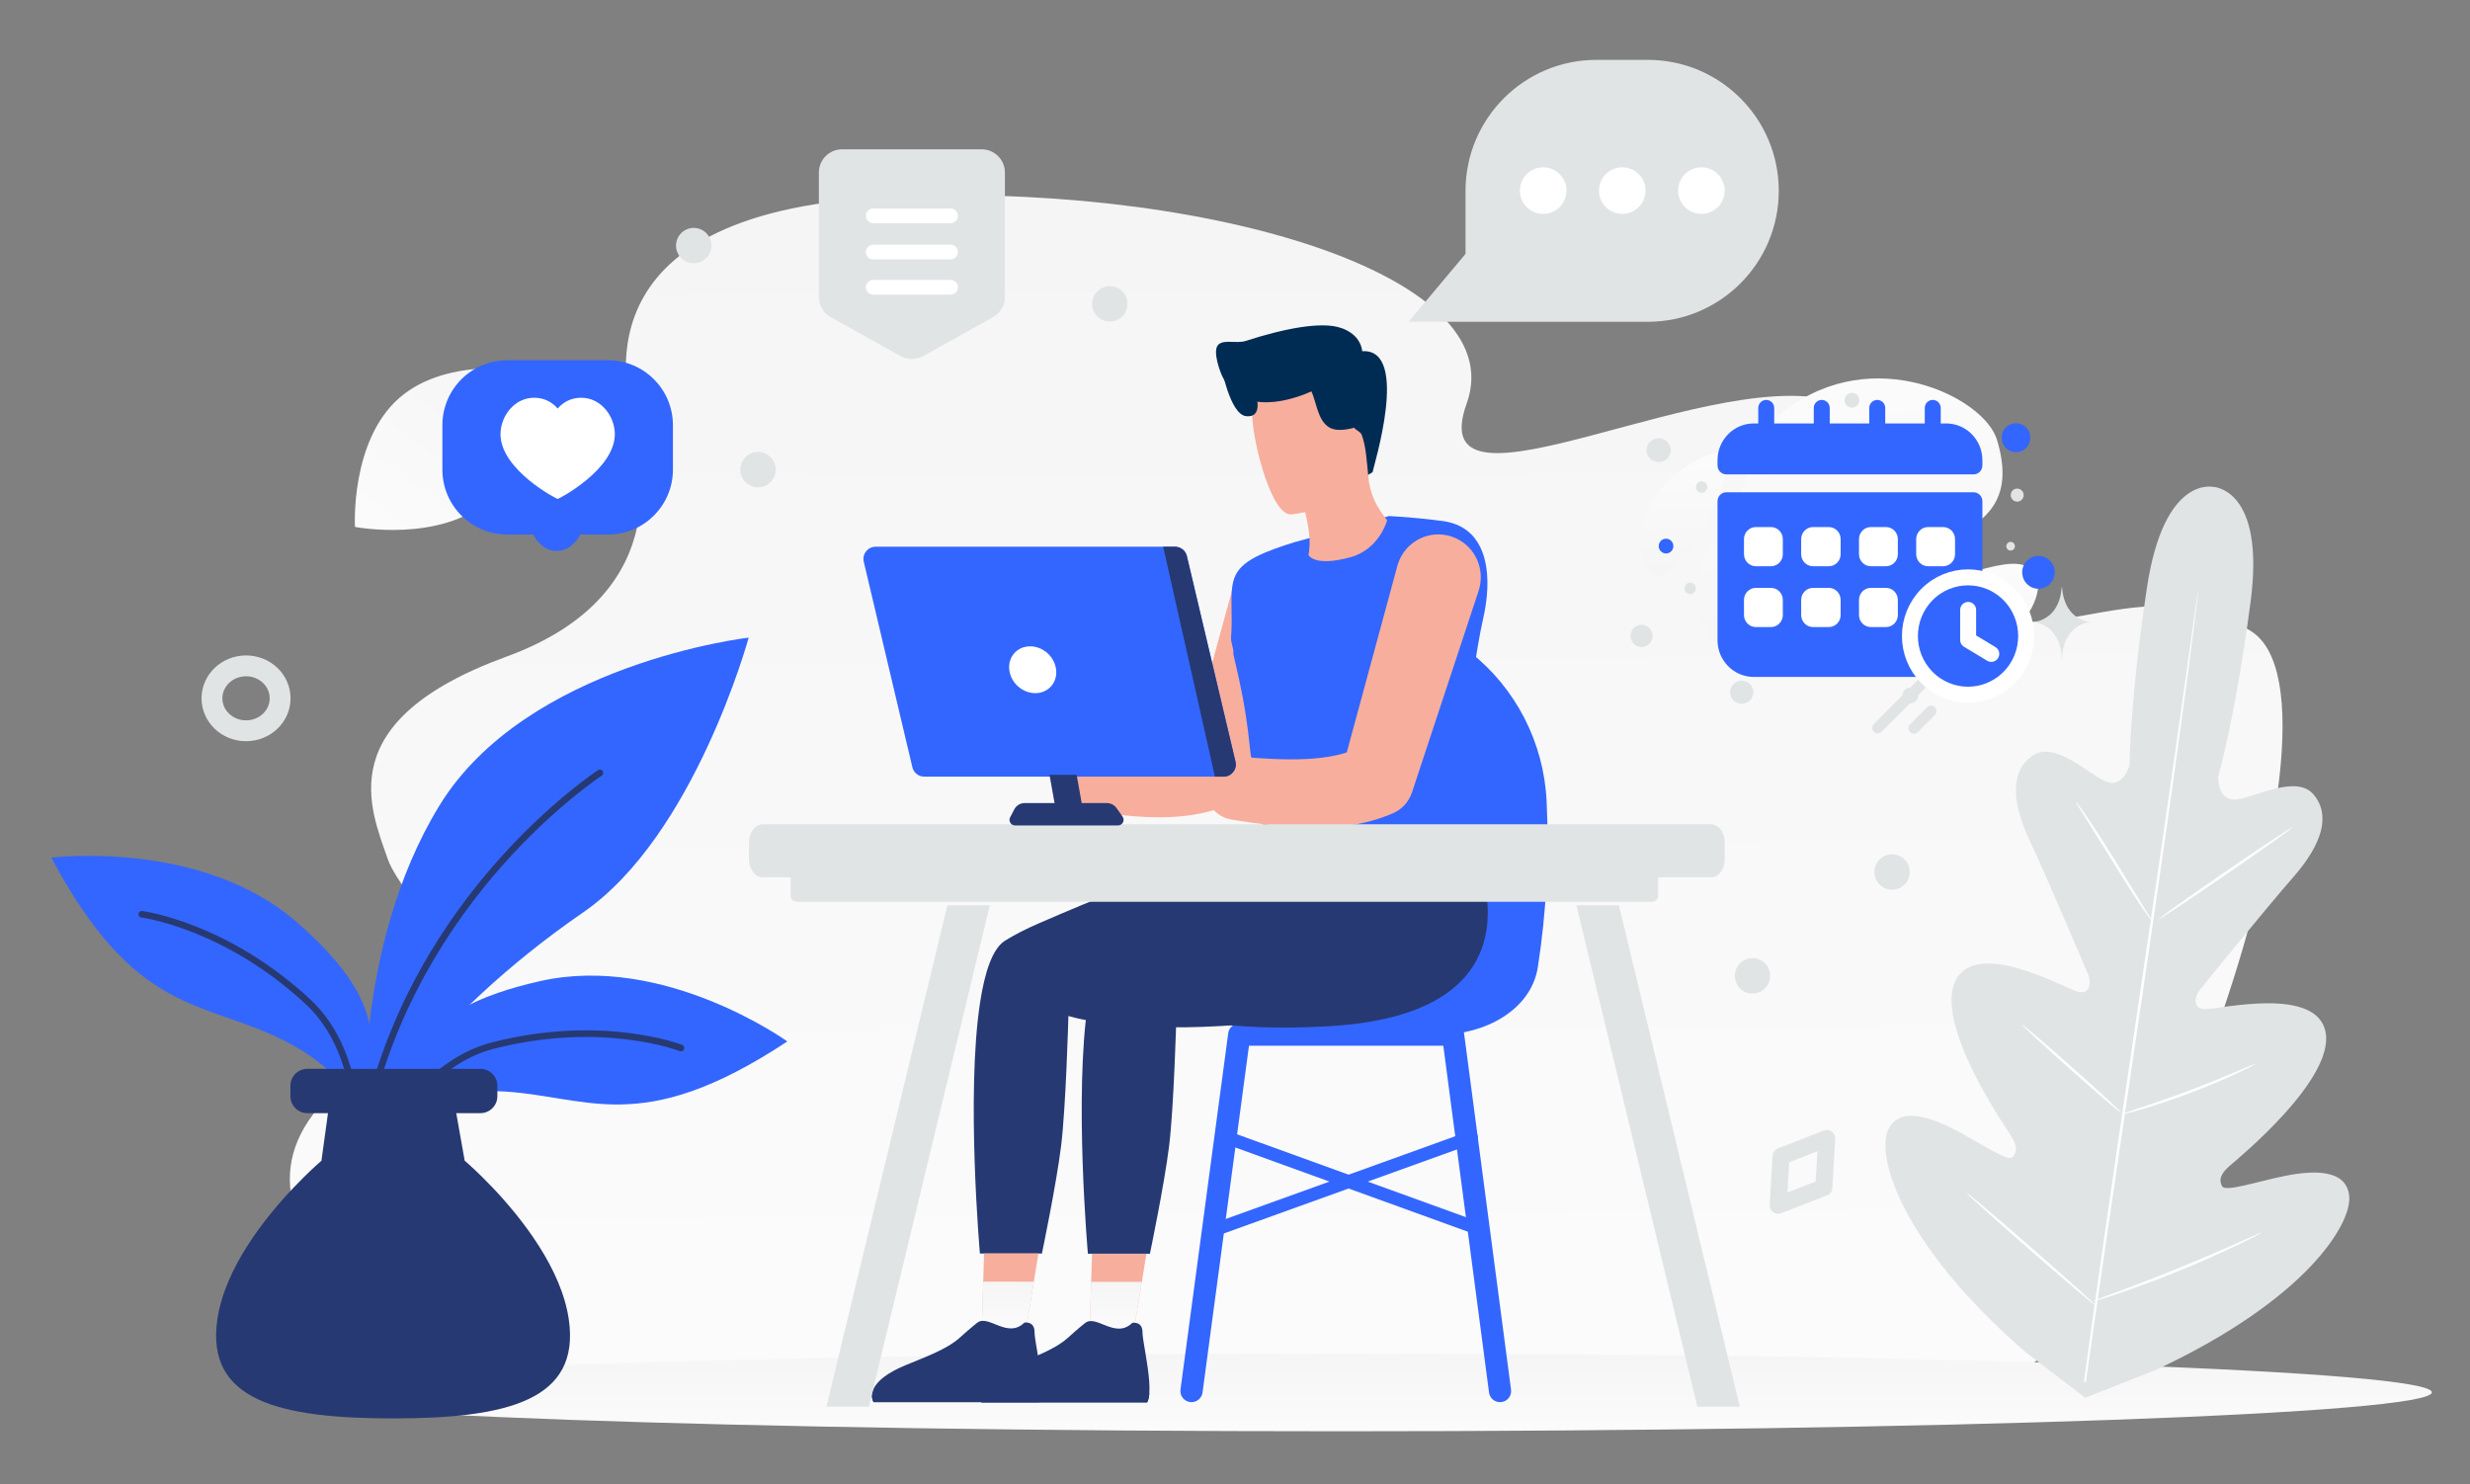 <svg width="619" height="372" viewBox="0 0 619 372" fill="none" xmlns="http://www.w3.org/2000/svg">
<rect x="0" y="0" width="619" height="372" fill="#808080" stroke="none"/>
<path d="M220.642 49.475C298.2 45.085 379.515 67.953 367.563 101.105C355.609 134.256 431.466 89.33 461.736 101.283C483.288 109.792 474.673 135.696 485.098 146.134C509.004 170.066 533.454 139.929 563.879 158.012C594.304 176.094 532.012 344.86 500.228 345.803L137.698 343.653L111.682 341.372C111.682 341.372 39.717 302.983 91.196 267.569C126.005 243.623 100.96 226.235 97.174 215.272C92.827 202.686 82.686 180.703 126.875 164.572C171.065 148.44 159.655 113.338 158.568 106.071C157.482 98.8 143.087 53.865 220.642 49.475Z" fill="url(#paint0_linear_543_20564)"/>
<path d="M336.16 358.68C487.089 358.68 609.44 354.31 609.44 348.92C609.44 343.53 487.089 339.16 336.16 339.16C185.231 339.16 62.88 343.53 62.88 348.92C62.88 354.31 185.231 358.68 336.16 358.68Z" fill="url(#paint1_linear_543_20564)"/>
<path d="M91.514 283.787C91.514 283.787 106.615 255.872 146.156 228.64C174.071 209.411 187.623 159.789 187.623 159.789C187.623 159.789 131.956 166.205 110.09 201.925C88.224 237.645 91.514 283.787 91.514 283.787Z" fill="#3366FE"/>
<path d="M91.377 284.515C91.754 284.488 92.072 284.212 92.131 283.849C97.89 253.646 113.53 230.924 125.651 217.168C138.79 202.284 150.681 194.452 150.802 194.381C151.184 194.121 151.296 193.607 151.036 193.225C150.976 193.133 150.898 193.054 150.807 192.993C150.716 192.932 150.614 192.889 150.507 192.867C150.399 192.845 150.289 192.845 150.181 192.866C150.073 192.887 149.971 192.93 149.88 192.991C149.759 193.062 137.666 201.014 124.392 216.076C112.131 229.969 96.3 252.957 90.483 283.523C90.461 283.63 90.461 283.741 90.482 283.847C90.504 283.954 90.546 284.056 90.608 284.146C90.67 284.236 90.749 284.313 90.841 284.372C90.932 284.431 91.035 284.471 91.143 284.489C91.249 284.503 91.313 284.519 91.377 284.515Z" fill="#263972"/>
<path d="M98.798 282.656C98.798 282.656 102.954 272.59 124.981 273.467C147.007 274.324 160.008 285.613 197.308 260.989C197.308 260.989 166.438 238.778 135.232 245.898C104.005 252.998 102.435 265.305 98.798 282.656Z" fill="#3366FE"/>
<path d="M98.751 283.482C99.024 283.463 99.287 283.297 99.436 283.033C99.531 282.878 108.197 266.816 123.717 262.839C150.84 255.884 170.151 263.326 170.347 263.418C170.554 263.496 170.784 263.49 170.986 263.4C171.189 263.311 171.349 263.146 171.431 262.94C171.508 262.735 171.504 262.508 171.419 262.306C171.334 262.104 171.174 261.942 170.974 261.854C170.778 261.783 150.968 254.124 123.307 261.223C107.06 265.378 98.341 281.57 97.967 282.251C97.744 282.668 97.905 283.163 98.322 283.386C98.433 283.463 98.604 283.493 98.751 283.482Z" fill="#263972"/>
<path d="M89.078 280.986C89.078 280.986 90.227 270.164 70.457 260.413C50.687 250.66 33.882 254.37 12.862 214.934C12.862 214.934 50.585 210.156 74.628 231.314C98.668 252.43 94.154 263.998 89.078 280.986Z" fill="#3366FE"/>
<path d="M89.246 281.86C89.665 281.83 90.02 281.467 90.011 281.046C90.019 280.265 90.058 261.884 77.788 250.479C56.864 231.04 35.802 228.322 35.61 228.293C35.393 228.269 35.175 228.331 35.003 228.465C34.831 228.6 34.719 228.797 34.691 229.013C34.666 229.23 34.728 229.448 34.863 229.62C34.997 229.792 35.194 229.904 35.41 229.932C35.624 229.959 56.154 232.631 76.672 251.698C88.422 262.613 88.371 280.847 88.364 281.037C88.362 281.147 88.381 281.256 88.421 281.358C88.461 281.461 88.521 281.554 88.597 281.633C88.674 281.712 88.765 281.775 88.866 281.819C88.966 281.862 89.075 281.885 89.185 281.886C89.183 281.865 89.204 281.864 89.246 281.86Z" fill="#263972"/>
<path d="M98.501 355.459C127.208 355.459 145.477 350.892 142.548 330.666C140.688 317.825 130.679 305.262 123.613 297.78C122.704 296.82 121.779 295.876 120.837 294.948C118.213 292.365 116.45 290.866 116.45 290.866L116.366 290.395L115.867 287.563L115.284 284.3L113.966 276.832L113.507 274.222L98.501 273.569L82.842 274.222L82.481 276.832L81.926 280.941L81.009 287.577L80.621 290.409L80.565 290.88C80.565 290.88 78.803 292.365 76.179 294.962C75.24 295.893 74.315 296.837 73.402 297.794C66.337 305.262 56.328 317.839 54.468 330.68C51.524 350.892 69.793 355.459 98.501 355.459Z" fill="#263972"/>
<path d="M77.007 278.957H120.414C122.738 278.957 124.641 277.054 124.641 274.729V272.085C124.641 269.761 122.738 267.857 120.414 267.857H77.007C74.682 267.857 72.779 269.761 72.779 272.085V274.729C72.779 277.054 74.682 278.957 77.007 278.957Z" fill="#263972"/>
<path d="M70.2 175.002C70.2 179.497 66.375 183.136 61.65 183.136C56.926 183.136 53.12 179.479 53.12 175.002C53.12 170.507 56.945 166.869 61.67 166.869C66.394 166.869 70.2 170.507 70.2 175.002Z" stroke="#E1E4E5" stroke-width="5.225" stroke-miterlimit="10"/>
<path d="M122.518 125.354C110.179 136.137 88.952 132.047 88.952 132.047C88.952 132.047 87.746 110.477 100.096 99.702C112.436 88.919 133.652 93.001 133.652 93.001C133.652 93.001 134.858 114.571 122.518 125.354Z" fill="url(#paint2_linear_543_20564)"/>
<path d="M169.571 60.404C168.937 62.77 170.341 65.202 172.707 65.836C175.073 66.47 177.505 65.066 178.139 62.7C178.773 60.334 177.369 57.902 175.003 57.268C172.637 56.634 170.205 58.038 169.571 60.404Z" fill="#E1E4E5"/>
<path d="M185.68 116.541C185.046 118.907 186.45 121.339 188.816 121.973C191.182 122.607 193.614 121.203 194.248 118.837C194.882 116.471 193.478 114.039 191.112 113.405C188.746 112.771 186.314 114.175 185.68 116.541Z" fill="#E1E4E5"/>
<path d="M273.846 75.001C273.212 77.367 274.617 79.799 276.982 80.433C279.348 81.067 281.78 79.663 282.414 77.297C283.048 74.931 281.644 72.499 279.278 71.865C276.912 71.231 274.48 72.635 273.846 75.001Z" fill="#E1E4E5"/>
<path d="M433.678 172.719C433.261 174.273 434.184 175.871 435.739 176.288C437.293 176.704 438.891 175.782 439.308 174.227C439.724 172.672 438.802 171.074 437.247 170.658C435.693 170.241 434.095 171.164 433.678 172.719Z" fill="#E1E4E5"/>
<path d="M434.908 243.404C434.274 245.77 435.678 248.202 438.044 248.836C440.41 249.47 442.842 248.066 443.476 245.7C444.11 243.334 442.706 240.902 440.34 240.268C437.974 239.634 435.542 241.038 434.908 243.404Z" fill="#E1E4E5"/>
<path d="M469.882 217.378C469.248 219.744 470.652 222.176 473.018 222.81C475.384 223.444 477.816 222.04 478.45 219.674C479.083 217.308 477.679 214.876 475.313 214.242C472.947 213.608 470.516 215.012 469.882 217.378Z" fill="#E1E4E5"/>
<path d="M367.272 47.82V63.63L353 80.64H412.952C431.073 80.64 445.772 65.942 445.772 47.82C445.772 29.699 431.073 15 412.952 15H400.093C381.96 15 367.272 29.699 367.272 47.82Z" fill="#E1E4E5"/>
<path d="M392.564 47.764C392.563 49.312 391.948 50.795 390.854 51.889C389.76 52.984 388.276 53.599 386.729 53.599C385.182 53.598 383.698 52.983 382.604 51.889C381.51 50.795 380.895 49.312 380.894 47.764C380.895 46.217 381.51 44.733 382.604 43.639C383.698 42.545 385.182 41.93 386.729 41.929C388.276 41.93 389.76 42.545 390.854 43.639C391.948 44.733 392.563 46.217 392.564 47.764ZM412.39 47.764C412.39 49.311 411.775 50.794 410.681 51.889C409.587 52.983 408.104 53.598 406.556 53.598C405.009 53.598 403.525 52.983 402.431 51.889C401.337 50.795 400.722 49.311 400.721 47.764C400.722 46.216 401.337 44.733 402.431 43.638C403.525 42.544 405.009 41.929 406.556 41.929C408.103 41.93 409.587 42.545 410.681 43.639C411.775 44.733 412.39 46.216 412.39 47.764ZM432.218 47.764C432.217 49.311 431.602 50.795 430.508 51.889C429.414 52.983 427.93 53.598 426.383 53.598C424.836 53.598 423.352 52.983 422.258 51.889C421.164 50.795 420.549 49.311 420.548 47.764C420.549 46.216 421.164 44.733 422.258 43.639C423.352 42.545 424.836 41.93 426.383 41.929C427.93 41.929 429.414 42.544 430.508 43.638C431.602 44.733 432.217 46.216 432.218 47.764Z" fill="white"/>
<path d="M457.07 297.572L445.626 302.046L446.351 289.78L457.792 285.31L457.07 297.572Z" stroke="#E1E4E5" stroke-width="4.267" stroke-linecap="round" stroke-linejoin="round"/>
<path fill-rule="evenodd" clip-rule="evenodd" d="M205.213 74.401V43.253C205.213 40.026 207.822 37.413 211.041 37.413H246.009C249.229 37.413 251.837 40.026 251.837 43.253V74.401C251.837 75.442 251.56 76.464 251.032 77.362C250.505 78.259 249.748 78.999 248.838 79.505L231.355 89.238C230.489 89.72 229.515 89.974 228.524 89.974C227.533 89.974 226.559 89.72 225.693 89.238L208.209 79.505C207.301 78.998 206.544 78.257 206.018 77.36C205.491 76.463 205.213 75.441 205.213 74.401Z" fill="#E1E4E5"/>
<path d="M218.834 63.17H238.217M218.834 54.089H238.217M218.834 71.988H238.217" stroke="white" stroke-width="3.682" stroke-linecap="round" stroke-linejoin="round"/>
<path d="M484.39 166.642L469.581 181.451C469.041 181.991 469.041 182.865 469.581 183.404C470.12 183.944 470.994 183.944 471.534 183.404L486.343 168.595C486.882 168.056 486.882 167.181 486.343 166.642C485.803 166.103 484.929 166.103 484.39 166.642Z" fill="#E1E4E5"/>
<path d="M482.94 177.244L478.669 181.515C478.13 182.054 478.13 182.928 478.669 183.468C479.209 184.007 480.083 184.007 480.622 183.468L484.893 179.197C485.433 178.658 485.433 177.783 484.893 177.244C484.354 176.705 483.48 176.705 482.94 177.244Z" fill="#E1E4E5"/>
<path d="M554.826 122.062C554.826 122.062 542.334 118.709 538.027 147.349C533.72 175.987 533.689 191.674 533.689 191.674C533.689 191.674 532.108 197.901 527.464 195.721C522.82 193.54 514.827 185.645 509.406 189.352C503.786 193.199 504.057 200.81 508.637 210.604C513.217 220.398 522.46 242.205 523.289 244.187C524.108 246.122 523.938 249.443 520.537 248.461C517.136 247.48 495.317 235.07 490.052 245.77C484.776 256.474 502.021 281.654 503.851 284.439C505.681 287.225 505.525 288.736 504.326 289.979C503.128 291.221 496.183 286.357 489.837 283.076C483.49 279.795 475.55 277.116 473.026 283.546C470.502 289.976 476.119 311.31 507.303 338.596L522.58 350.293L540.548 343.175C578.068 325.6 589.38 306.653 588.733 299.778C588.087 292.903 579.718 293.277 572.707 294.669C565.696 296.063 557.677 298.809 556.869 297.282C556.061 295.755 556.322 294.265 558.853 292.093C561.384 289.92 584.926 270.511 582.824 258.758C580.724 247.017 556.32 252.896 552.781 252.885C549.244 252.887 550.011 249.655 551.328 248.019C552.674 246.351 567.608 227.953 574.716 219.809C581.827 211.678 584.194 204.431 579.86 199.178C575.687 194.107 565.81 199.493 560.747 200.302C555.683 201.111 555.89 194.68 555.89 194.68C555.89 194.68 560.217 179.597 564.006 150.886C567.795 122.174 554.547 122 554.547 122" fill="#E1E4E5"/>
<path d="M522.261 346.269C525.119 325.193 529.319 296.109 534.078 263.999C538.828 231.904 543.096 202.84 546.082 181.778C547.562 171.269 548.756 162.755 549.587 156.842C549.999 153.917 550.322 151.639 550.547 150.059C550.656 149.307 550.749 148.722 550.808 148.295C550.878 147.903 550.921 147.692 550.921 147.692C550.921 147.692 550.913 147.893 550.873 148.302C550.825 148.727 550.759 149.317 550.675 150.075C550.477 151.659 550.192 153.94 549.832 156.876C549.097 162.776 547.972 171.309 546.535 181.844C543.677 202.921 539.475 231.993 534.727 264.099C529.98 296.206 525.702 325.273 522.726 346.332" fill="white"/>
<path d="M520.147 200.857C520.19 200.833 520.491 201.213 521.035 201.939C521.576 202.653 522.32 203.712 523.22 205.027C525.024 207.67 527.423 211.373 529.994 215.528C532.496 219.615 534.77 223.315 536.52 226.172C537.305 227.431 537.965 228.498 538.514 229.385C538.991 230.141 539.231 230.576 539.188 230.599C539.144 230.624 538.832 230.246 538.292 229.532C537.763 228.814 537.019 227.756 536.127 226.426C534.343 223.766 531.995 220.024 529.44 215.876L522.842 205.29C522.056 204.032 521.385 202.966 520.836 202.08C520.356 201.311 520.116 200.878 520.147 200.857ZM540.966 230.359C540.865 230.212 548.29 224.922 557.557 218.566C566.823 212.198 574.427 207.159 574.528 207.306C574.63 207.453 567.202 212.731 557.937 219.1C548.66 225.47 541.068 230.507 540.966 230.359ZM531.45 279.336C531.437 279.29 531.913 279.112 532.766 278.809C533.761 278.48 534.986 278.077 536.425 277.592C539.512 276.566 543.783 275.122 548.431 273.366C553.082 271.621 557.24 269.897 560.25 268.63C561.65 268.044 562.835 267.539 563.808 267.129C564.649 266.779 565.127 266.614 565.148 266.645C565.173 266.689 564.727 266.933 563.92 267.36C562.772 267.949 561.611 268.513 560.438 269.053C556.578 270.841 552.652 272.483 548.669 273.975C544.685 275.471 540.648 276.823 536.566 278.027C534.996 278.485 533.718 278.828 532.843 279.05C531.957 279.275 531.462 279.382 531.45 279.336ZM506.753 256.787C506.781 256.754 507.154 257.029 507.819 257.56C508.473 258.095 509.405 258.878 510.551 259.854C513.529 262.41 516.484 264.993 519.415 267.604C522.351 270.21 525.265 272.841 528.155 275.499C529.034 276.304 529.901 277.122 530.756 277.952C531.361 278.537 531.679 278.888 531.65 278.92C531.621 278.953 531.249 278.679 530.583 278.148C529.929 277.613 528.997 276.829 527.852 275.853C524.874 273.297 521.919 270.714 518.988 268.104C515.555 265.051 512.465 262.255 510.259 260.206C509.381 259.4 508.514 258.582 507.659 257.752C507.042 257.17 506.713 256.823 506.753 256.787ZM492.858 298.953C492.887 298.921 493.368 299.278 494.211 299.961C495.141 300.733 496.324 301.711 497.724 302.893C500.672 305.39 504.717 308.865 509.156 312.744C513.595 316.623 517.593 320.16 520.465 322.74C521.815 323.972 522.953 325.012 523.846 325.832C524.628 326.569 525.056 327.001 525.027 327.035C524.999 327.067 524.517 326.71 523.674 326.027C522.744 325.255 521.561 324.277 520.161 323.096C516.326 319.84 512.516 316.556 508.729 313.245C504.938 309.937 501.168 306.605 497.42 303.248C496.069 302.016 494.932 300.976 494.039 300.156C493.245 299.423 492.829 298.987 492.858 298.953ZM524.441 326.145C524.429 326.098 525.022 325.852 526.095 325.44C527.296 324.994 528.835 324.42 530.682 323.738C534.554 322.29 539.906 320.282 545.743 317.897C550.731 315.862 555.686 313.746 560.605 311.549C562.098 310.892 563.59 310.231 565.079 309.565C566.14 309.106 566.733 308.86 566.758 308.904C566.781 308.947 566.218 309.26 565.191 309.796C564.164 310.333 562.659 311.085 560.793 311.972C555.924 314.293 550.988 316.471 545.992 318.503C540.996 320.539 535.941 322.429 530.835 324.17C529.289 324.698 527.734 325.202 526.172 325.681C525.078 326.012 524.462 326.177 524.441 326.145Z" fill="white"/>
<path d="M516.665 147.213H516.772C517.401 155.767 524.04 155.898 524.04 155.898C524.04 155.898 516.72 156.036 516.72 165.92C516.72 156.036 509.4 155.898 509.4 155.898C509.4 155.898 516.035 155.767 516.665 147.213Z" fill="#E1E4E5"/>
<path d="M309.075 146.796L296.772 191.772L301.161 186.72C299.538 187.585 297.656 188.247 295.571 188.718C293.488 189.188 291.221 189.457 288.849 189.582C286.477 189.707 284.008 189.688 281.473 189.582C278.947 189.476 276.364 189.284 273.742 189.063H273.732C271.874 188.906 270.03 189.492 268.604 190.693C267.177 191.894 266.286 193.612 266.125 195.469C265.809 199.157 268.43 202.423 272.023 203.009C274.731 203.44 277.478 203.844 280.301 204.171C283.125 204.497 286.016 204.737 289.012 204.804C292.009 204.872 295.111 204.756 298.319 204.295C301.517 203.834 304.839 202.999 308.086 201.597C309.073 201.171 309.96 200.543 310.688 199.752C311.416 198.961 311.969 198.025 312.311 197.006L312.465 196.535L327.226 152.299C328.888 147.325 326.199 141.956 321.224 140.294C316.25 138.632 310.881 141.322 309.219 146.296C309.171 146.46 309.113 146.642 309.075 146.796Z" fill="#F8AE9D"/>
<path d="M372.86 201.553C372.86 201.553 373.335 208.214 368.565 209.974L318.934 211.885C318.934 211.885 315.6 208.649 316.256 200.891C316.256 200.872 337.347 179.354 372.86 201.553Z" fill="#3366FE"/>
<path d="M336.418 208.579C336.581 209.846 337.138 210.817 337.666 210.739C338.185 210.673 338.483 209.587 338.319 208.329C338.156 207.061 337.599 206.091 337.071 206.168C336.542 206.235 336.254 207.321 336.418 208.579Z" fill="#B55E63"/>
<path d="M315.317 192.777V192.845C315.337 193.03 315.347 193.226 315.357 193.431C315.405 194.211 315.444 195.148 315.474 196.212C315.503 197.071 315.513 198.008 315.522 199.013C315.522 199.765 315.532 200.546 315.532 201.356C329.645 195.256 358.505 199.589 370.122 201.707C370.006 201.121 369.899 200.546 369.791 199.979C369.713 199.56 369.645 199.15 369.567 198.74C368.797 194.28 368.387 190.269 368.252 186.687L368.222 185.731C368.105 180.411 368.68 172.848 369.85 165.06C369.928 164.523 370.016 163.986 370.093 163.459L370.269 162.405C370.694 159.819 371.191 157.244 371.76 154.686C371.955 153.827 372.121 152.958 372.257 152.099C372.413 151.143 372.53 150.186 372.618 149.24C372.832 146.839 372.813 144.496 372.501 142.32C371.945 138.445 370.435 135.108 367.638 132.961C366.058 131.751 364.061 130.911 361.585 130.579C360.775 130.472 359.977 130.365 359.207 130.277C356.78 129.984 354.548 129.779 352.735 129.633C352.14 129.584 351.585 129.545 351.088 129.506C349.821 129.418 348.885 129.359 348.427 129.34C348.316 129.335 348.206 129.329 348.096 129.32L326.428 135.323L324.363 135.889C323.485 136.162 322.657 136.426 321.887 136.679C319.976 137.314 318.349 137.919 316.945 138.513C315.21 139.255 313.827 139.977 312.735 140.739C307.959 144.047 308.641 147.864 308.66 155.379V155.896C308.66 156.462 308.651 157.027 308.632 157.593C308.612 158.306 308.573 159.009 308.515 159.711C308.417 161.127 309.257 162.508 309.082 163.893C311.353 173.647 311.922 176.9 312.735 183C313.439 188.287 313.3 191.294 314.781 192.387C315.113 192.641 315.317 192.777 315.317 192.777Z" fill="#3366FE"/>
<path d="M347.626 130.383C347.626 130.383 345.714 137.615 338.493 139.622C329.311 142.167 327.927 139.084 327.927 139.084C328.156 137.775 328.239 136.445 328.177 135.118C328.154 134.588 328.113 134.06 328.053 133.533C327.889 132.054 327.582 130.441 327.15 128.596C327.054 128.165 326.938 127.713 326.824 127.252L326.814 127.194C333.095 124.832 338.022 121.288 341.038 116.044L341.931 115.343L342.536 114.863L342.708 115.228L342.737 116.448C342.862 122.181 343.832 125.572 347.626 130.383Z" fill="#F8AE9D"/>
<path d="M304.34 309.863C304.523 309.863 304.705 309.834 304.887 309.767L369.331 286.535C369.725 286.379 370.044 286.076 370.218 285.69C370.393 285.304 370.41 284.865 370.267 284.466C370.123 284.068 369.829 283.741 369.449 283.555C369.068 283.369 368.629 283.339 368.226 283.471L303.783 306.703C303.422 306.833 303.119 307.086 302.927 307.418C302.735 307.75 302.666 308.139 302.732 308.517C302.799 308.895 302.997 309.237 303.291 309.483C303.585 309.729 303.956 309.864 304.34 309.863Z" fill="#3366FE"/>
<path d="M371.453 309.863C371.836 309.862 372.206 309.726 372.498 309.48C372.791 309.233 372.987 308.891 373.052 308.514C373.118 308.136 373.048 307.748 372.856 307.417C372.664 307.086 372.361 306.834 372.001 306.704L306.79 283.087C306.387 282.953 305.948 282.982 305.566 283.167C305.183 283.352 304.889 283.678 304.743 284.077C304.598 284.476 304.615 284.916 304.789 285.303C304.963 285.69 305.281 285.994 305.675 286.151L370.887 309.767C371.089 309.834 371.271 309.863 371.453 309.863Z" fill="#3366FE"/>
<path d="M298.607 351.381C299.28 351.379 299.929 351.134 300.436 350.691C300.942 350.248 301.272 349.637 301.363 348.97L313.003 262.064H361.705L373.163 348.97C373.21 349.332 373.328 349.682 373.51 349.998C373.693 350.315 373.936 350.592 374.226 350.815C374.516 351.037 374.848 351.2 375.201 351.294C375.554 351.388 375.922 351.411 376.284 351.362C376.646 351.315 376.996 351.196 377.312 351.014C377.629 350.831 377.906 350.588 378.128 350.298C378.35 350.008 378.513 349.677 378.607 349.324C378.701 348.971 378.724 348.603 378.675 348.24L366.901 258.914C366.813 258.245 366.485 257.63 365.978 257.185C365.471 256.74 364.819 256.494 364.144 256.493H310.564C309.89 256.492 309.239 256.736 308.732 257.18C308.225 257.623 307.896 258.236 307.807 258.904L295.841 348.231C295.744 348.963 295.941 349.704 296.389 350.291C296.837 350.878 297.5 351.263 298.232 351.362C298.357 351.381 298.482 351.381 298.607 351.381Z" fill="#3366FE"/>
<path d="M326.083 259.279H360.879C371.904 259.279 383.708 253.248 385.398 242.347C387.532 228.582 388.265 214.636 387.588 200.723C386.877 186.077 379.886 172.459 368.37 163.383C368.37 163.383 361.417 193.674 370.156 235.49C366.834 251.385 326.083 259.279 326.083 259.279Z" fill="#3366FE"/>
<path d="M245.573 314.145H261.112C261.112 314.145 264.714 296.897 265.915 287.216C267.124 277.545 267.749 254.61 267.749 254.61C267.749 254.61 280.138 258.635 306.069 257.117C363.521 253.765 341.739 211.556 341.739 211.556C339.798 214.235 327.909 212.381 319.784 213.659C294.842 216.05 273.204 225.847 260.229 231.446C257.098 232.79 254.322 234.221 251.893 235.719C248.762 237.65 246.802 243.499 245.621 251.201C242.068 274.337 245.573 314.145 245.573 314.145Z" fill="#263972"/>
<path d="M246.005 334.056H256.973L259.086 321.187L260.239 314.146H246.611L246.399 321.187L246.005 334.056Z" fill="#F8AE9D"/>
<path d="M246.005 334.056H256.973L258.549 324.472L259.086 321.187H246.399L246.293 324.596L246.005 334.056Z" fill="url(#paint3_linear_543_20564)"/>
<path d="M218.932 351.382H260.431C260.738 350.825 260.911 350.028 260.978 349.077C261.237 345.562 260.123 339.963 259.566 336.428C259.499 336.015 259.442 335.631 259.394 335.286C259.316 334.69 259.268 334.201 259.268 333.845C259.268 330.964 256.714 331.453 256.714 331.453C252.517 335.574 247.763 329.398 244.988 331.425C244.988 331.425 244.872 331.511 244.623 331.703C244.392 331.886 244.036 332.174 243.547 332.587C242.836 333.182 241.847 334.037 240.502 335.247C237.208 338.214 231.609 340.165 226.836 342.162C226.231 342.412 225.664 342.671 225.136 342.92C224.742 343.113 224.367 343.305 224.012 343.497C220.113 345.6 218.874 347.617 218.595 349.077C218.317 350.488 218.932 351.382 218.932 351.382Z" fill="#263972"/>
<path d="M218.932 351.382H260.431C260.738 350.825 260.911 350.028 260.978 349.077H218.595C218.317 350.489 218.932 351.382 218.932 351.382Z" fill="#263972"/>
<path d="M350.186 141.824L336.391 192.69L341.309 186.977C339.49 187.956 337.38 188.7 335.047 189.236C332.713 189.763 330.165 190.073 327.514 190.205C324.855 190.347 322.082 190.318 319.245 190.205C316.407 190.083 313.514 189.876 310.573 189.622H310.556C306.215 189.245 302.398 192.492 302.024 196.868C301.669 201.037 304.609 204.735 308.642 205.394C311.675 205.884 314.765 206.345 317.928 206.712C321.093 207.079 324.341 207.361 327.701 207.436C331.061 207.512 334.542 207.38 338.136 206.853C341.73 206.326 345.454 205.385 349.094 203.804C351.427 202.787 353.08 200.858 353.835 198.618L354.013 198.091L370.552 148.054C372.409 142.426 369.404 136.356 363.822 134.474C358.25 132.601 352.221 135.631 350.354 141.259C350.298 141.438 350.232 141.654 350.186 141.824Z" fill="#F8AE9D"/>
<path d="M272.637 314.195H288.176C288.176 314.195 291.778 296.946 292.978 287.265C294.189 277.593 294.813 254.659 294.813 254.659C294.813 254.659 307.202 258.683 333.133 257.166C390.584 253.814 368.802 211.604 368.802 211.604C366.862 214.284 352.303 217.982 344.178 219.259C319.236 221.65 300.268 225.886 287.293 231.495C284.162 232.839 281.387 234.27 278.957 235.768C275.826 237.699 273.867 243.547 272.685 251.25C269.123 274.386 272.637 314.195 272.637 314.195Z" fill="#263972"/>
<path d="M273.06 334.113H284.038L286.151 321.244L287.303 314.194H273.675L273.454 321.244L273.06 334.113Z" fill="#F8AE9D"/>
<path d="M273.06 334.114H284.038L285.602 324.528L286.151 321.244H273.454L273.348 324.654L273.06 334.114Z" fill="url(#paint4_linear_543_20564)"/>
<path d="M245.987 351.438H287.485C287.793 350.881 287.965 350.084 288.033 349.133C288.292 345.619 287.178 340.019 286.621 336.485C286.554 336.072 286.496 335.688 286.448 335.342C286.371 334.747 286.323 334.257 286.323 333.901C286.323 331.02 283.768 331.51 283.768 331.51C279.572 335.63 274.818 329.455 272.042 331.481C272.042 331.481 271.927 331.568 271.677 331.76C271.446 331.943 271.091 332.231 270.601 332.644C269.891 333.239 268.902 334.094 267.557 335.303C264.263 338.271 258.663 340.221 253.891 342.218C253.286 342.468 252.719 342.727 252.191 342.977C251.797 343.169 251.422 343.362 251.067 343.554C247.168 345.657 245.929 347.673 245.65 349.133C245.382 350.535 245.987 351.438 245.987 351.438Z" fill="#263972"/>
<path d="M245.986 351.438H287.485C287.793 350.881 287.965 350.084 288.033 349.133H245.65C245.381 350.535 245.986 351.438 245.986 351.438Z" fill="#263972"/>
<path d="M187.704 211.06V215.37C187.704 217.854 189.229 219.859 191.124 219.859H428.813C430.699 219.859 432.234 217.854 432.234 215.37V211.06C432.234 208.586 430.709 206.569 428.813 206.569H191.124C189.239 206.582 187.704 208.586 187.704 211.06Z" fill="#E1E4E5"/>
<path d="M199.857 225.988H413.807C414.767 225.988 415.545 225.354 415.545 224.567V217.085H198.129V224.567C198.129 225.354 198.907 225.988 199.857 225.988ZM425.37 352.524L395.06 226.874H405.711L436.011 352.524H425.37ZM217.75 352.524L248.06 226.874H237.419L207.109 352.524H217.75Z" fill="#E1E4E5"/>
<path d="M216.463 140.755L227.604 187.872L227.902 189.111L228.651 192.281C228.808 192.947 229.185 193.542 229.722 193.967C230.259 194.392 230.924 194.624 231.609 194.624H306.664C308.624 194.624 310.084 192.79 309.632 190.878L297.444 139.353C297.287 138.686 296.91 138.092 296.373 137.667C295.836 137.241 295.171 137.01 294.486 137.01H219.431C217.462 137.019 216.012 138.854 216.463 140.755Z" fill="#3366FE"/>
<path d="M252.93 167.839C253.285 171.086 256.205 173.707 259.451 173.707C262.697 173.707 265.031 171.076 264.675 167.839C264.32 164.593 261.401 161.972 258.155 161.972C254.908 161.972 252.575 164.593 252.93 167.839Z" fill="white"/>
<path d="M291.501 137.019L304.476 194.633H306.665C308.625 194.633 310.075 192.799 309.623 190.887L297.435 139.362C297.279 138.695 296.901 138.101 296.364 137.675C295.827 137.25 295.162 137.019 294.477 137.019H291.501ZM269.813 194.166L271.872 205.683H265.071L263.012 194.166H269.813Z" fill="#263972"/>
<path d="M281.327 204.645L279.79 202.484C279.517 202.104 279.158 201.794 278.743 201.58C278.327 201.366 277.866 201.255 277.398 201.255H256.779C256.244 201.253 255.718 201.4 255.261 201.677C254.803 201.955 254.431 202.354 254.186 202.83L253.148 204.818C252.658 205.749 253.341 206.854 254.388 206.854H280.184C281.317 206.854 281.98 205.567 281.327 204.645Z" fill="#263972"/>
<path d="M323.557 128.919C323.557 128.919 344.341 126.895 342.881 113.97C341.421 101.045 343.117 92.079 329.787 92.827C316.456 93.573 314.435 98.795 313.875 103.227C313.315 107.659 318.115 129.112 323.557 128.919Z" fill="#F8AE9D"/>
<path d="M306.067 91.862C306.067 91.862 308.21 103.857 312.294 104.295C316.376 104.732 314.913 99.688 314.913 99.688L313.812 93.999L306.067 91.862Z" fill="#002C54"/>
<path d="M341.39 88.013C340.844 83.47 336.07 82.193 336.07 82.193C331.279 80.483 321.827 82.316 312.193 85.434C309.923 86.165 306.902 85.029 305.4 86.299C303.583 87.834 306.098 93.824 306.098 93.824C310.981 104.961 324.593 99.904 328.663 98.086C329.944 100.95 330.204 105.074 332.886 106.971C334.422 108.048 336.882 107.851 339.359 107.194C339.717 107.748 340.93 108.162 341.239 108.944C342.285 111.559 342.566 115.775 342.848 119.015L343.981 118.32C344.049 117.421 353.563 87.252 341.39 88.013Z" fill="#002C54"/>
<path d="M152.374 90.28H127.133C118.15 90.28 110.867 97.563 110.867 106.547V117.696C110.867 126.68 118.15 133.963 127.133 133.963H152.374C161.357 133.963 168.64 126.68 168.64 117.696V106.547C168.64 97.563 161.357 90.28 152.374 90.28Z" fill="#3366FE"/>
<path d="M144.128 127.769L143.545 127.185C141.321 124.962 137.716 124.962 135.493 127.185L134.909 127.769C132.686 129.992 132.686 133.597 134.909 135.82L135.493 136.404C137.716 138.627 141.321 138.627 143.545 136.404L144.128 135.82C146.352 133.597 146.352 129.992 144.128 127.769Z" fill="#3366FE"/>
<path fill-rule="evenodd" clip-rule="evenodd" d="M145.637 99.674C150.691 99.674 154.079 104.398 154.079 108.797C154.079 117.727 140.01 125.038 139.753 125.038C139.497 125.038 125.428 117.727 125.428 108.797C125.428 104.398 128.816 99.674 133.87 99.674C136.759 99.674 138.657 101.109 139.753 102.386C140.85 101.109 142.748 99.674 145.637 99.674Z" fill="white"/>
<g clip-path="url(#clip0_543_20564)">
<path d="M500.442 110.178C497.217 99.551 469.338 85.835 447.313 102.886C437.07 110.816 440.249 116.507 434.351 127.743C430.836 134.44 424.608 140.825 425.024 148.513C425.382 155.15 428.822 161.152 433.476 164.161C443.942 170.929 460.524 172.078 469.193 152.1C477.862 132.122 508.758 137.587 500.442 110.178Z" fill="url(#paint5_linear_543_20564)"/>
<path d="M509.932 143.543C507.73 140.686 503.87 140.837 497.879 142.361C493.373 143.507 489.255 144.491 485.06 147.707C482.123 149.957 479.946 152.727 478.444 155.323C476.816 158.135 474.449 161.423 476.246 164.055C478.717 167.67 490.108 169.291 499.883 162.296C510.62 154.611 512.085 146.335 509.932 143.543Z" fill="url(#paint6_linear_543_20564)"/>
<path d="M432.904 118.196C429.811 126.522 426.715 135.32 421.051 140.773C415.209 146.399 413.33 144.413 411.874 140.843C410.418 137.272 410.204 127.936 418.219 120.424C426.237 112.909 435.798 110.403 432.904 118.196Z" fill="url(#paint7_linear_543_20564)"/>
<path fill-rule="evenodd" clip-rule="evenodd" d="M439.529 108.358H487.698C491.5 108.358 494.579 111.467 494.579 115.304V116.642H432.648V115.304C432.648 111.467 435.727 108.358 439.529 108.358ZM432.648 125.608V160.455C432.648 164.292 435.727 167.401 439.529 167.401H487.698C491.5 167.401 494.579 164.292 494.579 160.455V125.608H432.648Z" fill="#3366FE"/>
<path d="M494.579 116.641V118.885C495.807 118.885 496.802 117.881 496.802 116.641H494.579ZM432.648 116.641H430.425C430.425 117.881 431.42 118.885 432.648 118.885V116.641ZM432.648 125.608V123.364C431.42 123.364 430.425 124.369 430.425 125.608H432.648ZM494.579 125.608H496.802C496.802 124.369 495.807 123.364 494.579 123.364V125.608ZM487.698 106.114H439.529V110.602H487.698V106.114ZM496.802 115.304C496.802 110.227 492.728 106.114 487.698 106.114V110.602C490.272 110.602 492.356 112.706 492.356 115.304H496.802ZM496.802 116.641V115.304H492.356V116.641H496.802ZM432.648 118.885H494.579V114.397H432.648V118.885ZM430.425 115.304V116.641H434.871V115.304H430.425ZM439.529 106.114C434.5 106.114 430.425 110.227 430.425 115.304H434.871C434.871 112.706 436.955 110.602 439.529 110.602V106.114ZM430.425 125.608V160.454H434.871V125.608H430.425ZM430.425 160.454C430.425 165.531 434.5 169.644 439.529 169.644V165.157C436.955 165.157 434.871 163.053 434.871 160.454H430.425ZM439.529 169.644H487.698V165.157H439.529V169.644ZM487.698 169.644C492.728 169.644 496.802 165.531 496.802 160.454H492.356C492.356 163.053 490.272 165.157 487.698 165.157V169.644ZM496.802 160.454V125.608H492.356V160.454H496.802ZM494.579 123.364H432.648V127.852H494.579V123.364Z" fill="#3366FE"/>
<path d="M443.804 132.08H440.041C438.392 132.08 437.056 133.429 437.056 135.093V138.892C437.056 140.556 438.392 141.905 440.041 141.905H443.804C445.453 141.905 446.789 140.556 446.789 138.892V135.093C446.789 133.429 445.453 132.08 443.804 132.08Z" fill="white"/>
<path d="M443.804 147.321H440.041C438.392 147.321 437.056 148.67 437.056 150.334V154.133C437.056 155.797 438.392 157.146 440.041 157.146H443.804C445.453 157.146 446.789 155.797 446.789 154.133V150.334C446.789 148.67 445.453 147.321 443.804 147.321Z" fill="white"/>
<path d="M458.296 132.08H454.373C452.725 132.08 451.388 133.429 451.388 135.093V138.892C451.388 140.556 452.725 141.905 454.373 141.905H458.296C459.945 141.905 461.281 140.556 461.281 138.892V135.093C461.281 133.429 459.945 132.08 458.296 132.08Z" fill="white"/>
<path d="M458.296 147.321H454.373C452.725 147.321 451.388 148.67 451.388 150.334V154.133C451.388 155.797 452.725 157.146 454.373 157.146H458.296C459.945 157.146 461.281 155.797 461.281 154.133V150.334C461.281 148.67 459.945 147.321 458.296 147.321Z" fill="white"/>
<path d="M472.629 132.08H468.865C467.217 132.08 465.88 133.429 465.88 135.093V138.892C465.88 140.556 467.217 141.905 468.865 141.905H472.629C474.277 141.905 475.613 140.556 475.613 138.892V135.093C475.613 133.429 474.277 132.08 472.629 132.08Z" fill="white"/>
<path d="M472.629 147.321H468.865C467.217 147.321 465.88 148.67 465.88 150.334V154.133C465.88 155.797 467.217 157.146 468.865 157.146H472.629C474.277 157.146 475.613 155.797 475.613 154.133V150.334C475.613 148.67 474.277 147.321 472.629 147.321Z" fill="white"/>
<path d="M486.961 132.08H483.197C481.549 132.08 480.213 133.429 480.213 135.093V138.892C480.213 140.556 481.549 141.905 483.197 141.905H486.961C488.609 141.905 489.946 140.556 489.946 138.892V135.093C489.946 133.429 488.609 132.08 486.961 132.08Z" fill="white"/>
<path d="M442.631 100.22H442.631C441.526 100.22 440.63 101.124 440.63 102.239V112.627C440.63 113.742 441.526 114.646 442.631 114.646H442.631C443.736 114.646 444.632 113.742 444.632 112.627V102.239C444.632 101.124 443.736 100.22 442.631 100.22Z" fill="#3366FE"/>
<path d="M470.452 100.22H470.452C469.347 100.22 468.451 101.124 468.451 102.239V112.627C468.451 113.742 469.347 114.646 470.452 114.646H470.452C471.557 114.646 472.453 113.742 472.453 112.627V102.239C472.453 101.124 471.557 100.22 470.452 100.22Z" fill="#3366FE"/>
<path d="M456.541 100.22H456.541C455.436 100.22 454.541 101.124 454.541 102.239V112.627C454.541 113.742 455.436 114.646 456.541 114.646H456.541C457.646 114.646 458.542 113.742 458.542 112.627V102.239C458.542 101.124 457.646 100.22 456.541 100.22Z" fill="#3366FE"/>
<path d="M484.363 100.22H484.363C483.258 100.22 482.362 101.124 482.362 102.239V112.627C482.362 113.742 483.258 114.646 484.363 114.646H484.363C485.468 114.646 486.363 113.742 486.363 112.627V102.239C486.363 101.124 485.468 100.22 484.363 100.22Z" fill="#3366FE"/>
<path fill-rule="evenodd" clip-rule="evenodd" d="M503.505 148.994C509.193 154.735 509.193 164.044 503.505 169.785C497.817 175.527 488.595 175.527 482.907 169.785C477.22 164.044 477.22 154.735 482.907 148.994C488.595 143.252 497.817 143.252 503.505 148.994Z" fill="#3366FE"/>
<path d="M503.505 148.994C509.193 154.735 509.193 164.044 503.505 169.785C497.817 175.527 488.595 175.527 482.907 169.785C477.22 164.044 477.22 154.735 482.907 148.994C488.595 143.252 497.817 143.252 503.505 148.994Z" stroke="white" stroke-width="4" stroke-linecap="round" stroke-linejoin="round"/>
<path d="M499.031 163.868L493.231 160.375V152.848" stroke="white" stroke-width="4" stroke-linecap="round" stroke-linejoin="round"/>
<path d="M507.021 112.841C505.298 113.846 503.094 113.249 502.099 111.51C501.104 109.77 501.694 107.545 503.418 106.541C505.141 105.536 507.345 106.132 508.34 107.872C509.336 109.612 508.745 111.837 507.021 112.841Z" fill="#3366FE"/>
<path d="M507.145 124.074C507.145 124.977 506.419 125.71 505.524 125.71C504.629 125.71 503.903 124.977 503.903 124.074C503.903 123.17 504.629 122.438 505.524 122.438C506.419 122.438 507.145 123.17 507.145 124.074Z" fill="#E1E4E5"/>
<path d="M426.434 120.609C425.644 120.609 425.004 121.255 425.004 122.051C425.004 122.848 425.644 123.494 426.434 123.494C427.223 123.494 427.863 122.848 427.863 122.051C427.863 121.255 427.223 120.609 426.434 120.609Z" fill="#E1E4E5"/>
<path d="M411.38 156.579C412.906 156.579 414.143 157.828 414.143 159.368C414.143 160.908 412.906 162.157 411.38 162.157C409.854 162.157 408.617 160.908 408.617 159.368C408.617 157.828 409.854 156.579 411.38 156.579Z" fill="#E1E4E5"/>
<path d="M465.042 101.931C464.156 102.447 463.023 102.141 462.512 101.246C462 100.352 462.304 99.208 463.19 98.692C464.076 98.175 465.209 98.482 465.72 99.376C466.232 100.271 465.928 101.414 465.042 101.931Z" fill="#E1E4E5"/>
<path d="M438.343 109.26C439.08 109.26 439.677 108.615 439.677 107.818C439.677 107.021 439.08 106.375 438.343 106.375C437.607 106.375 437.01 107.021 437.01 107.818C437.01 108.615 437.607 109.26 438.343 109.26Z" fill="#3366FE"/>
<path d="M512.893 139.861C510.941 138.723 508.446 139.398 507.319 141.368C506.193 143.338 506.861 145.856 508.813 146.994C510.764 148.131 513.259 147.456 514.386 145.486C515.512 143.516 514.844 140.998 512.893 139.861Z" fill="#3366FE"/>
<path d="M418.441 135.245C417.564 134.733 416.442 135.037 415.935 135.923C415.428 136.809 415.729 137.941 416.607 138.453C417.484 138.964 418.606 138.661 419.113 137.775C419.62 136.889 419.319 135.756 418.441 135.245Z" fill="#3366FE"/>
<path d="M423.575 148.885C422.786 148.885 422.146 148.24 422.146 147.443C422.146 146.646 422.786 146 423.575 146C424.365 146 425.005 146.646 425.005 147.443C425.005 148.24 424.365 148.885 423.575 148.885Z" fill="#E1E4E5"/>
<path d="M504.415 135.943C504.931 136.244 505.107 136.909 504.81 137.429C504.512 137.949 503.853 138.127 503.338 137.827C502.823 137.527 502.646 136.862 502.944 136.341C503.241 135.821 503.9 135.643 504.415 135.943Z" fill="#E1E4E5"/>
<path d="M415.667 115.8C417.351 115.8 418.716 114.465 418.716 112.818C418.716 111.172 417.351 109.837 415.667 109.837C413.983 109.837 412.618 111.172 412.618 112.818C412.618 114.465 413.983 115.8 415.667 115.8Z" fill="#E1E4E5"/>
<path d="M478.746 172.294C477.655 172.294 476.77 173.187 476.77 174.289C476.77 175.39 477.655 176.283 478.746 176.283C479.837 176.283 480.722 175.39 480.722 174.289C480.722 173.187 479.837 172.294 478.746 172.294Z" fill="#E1E4E5"/>
</g>
<defs>
<linearGradient id="paint0_linear_543_20564" x1="332.982" y1="512.243" x2="327.54" y2="-274.074" gradientUnits="userSpaceOnUse">
<stop stop-color="white"/>
<stop offset="1" stop-color="#EEEEEE"/>
</linearGradient>
<linearGradient id="paint1_linear_543_20564" x1="347.813" y1="369.624" x2="347.792" y2="317.918" gradientUnits="userSpaceOnUse">
<stop stop-color="white"/>
<stop offset="1" stop-color="#EEEEEE"/>
</linearGradient>
<linearGradient id="paint2_linear_543_20564" x1="73.795" y1="161.684" x2="166.473" y2="38.216" gradientUnits="userSpaceOnUse">
<stop stop-color="white"/>
<stop offset="1" stop-color="#EEEEEE"/>
</linearGradient>
<linearGradient id="paint3_linear_543_20564" x1="252.267" y1="341.272" x2="252.658" y2="307.187" gradientUnits="userSpaceOnUse">
<stop stop-color="white"/>
<stop offset="1" stop-color="#EEEEEE"/>
</linearGradient>
<linearGradient id="paint4_linear_543_20564" x1="279.326" y1="341.329" x2="279.716" y2="307.244" gradientUnits="userSpaceOnUse">
<stop stop-color="white"/>
<stop offset="1" stop-color="#EEEEEE"/>
</linearGradient>
<linearGradient id="paint5_linear_543_20564" x1="453.63" y1="56.651" x2="478.803" y2="242.481" gradientUnits="userSpaceOnUse">
<stop stop-color="white"/>
<stop offset="1" stop-color="#EEEEEE"/>
</linearGradient>
<linearGradient id="paint6_linear_543_20564" x1="495.22" y1="125.095" x2="490.198" y2="197.515" gradientUnits="userSpaceOnUse">
<stop stop-color="white"/>
<stop offset="1" stop-color="#EEEEEE"/>
</linearGradient>
<linearGradient id="paint7_linear_543_20564" x1="421.29" y1="96.75" x2="425.245" y2="176.926" gradientUnits="userSpaceOnUse">
<stop stop-color="white"/>
<stop offset="1" stop-color="#EEEEEE"/>
</linearGradient>
<clipPath id="clip0_543_20564">
<rect width="159" height="107" fill="white" transform="translate(383 81)"/>
</clipPath>
</defs>
</svg>
